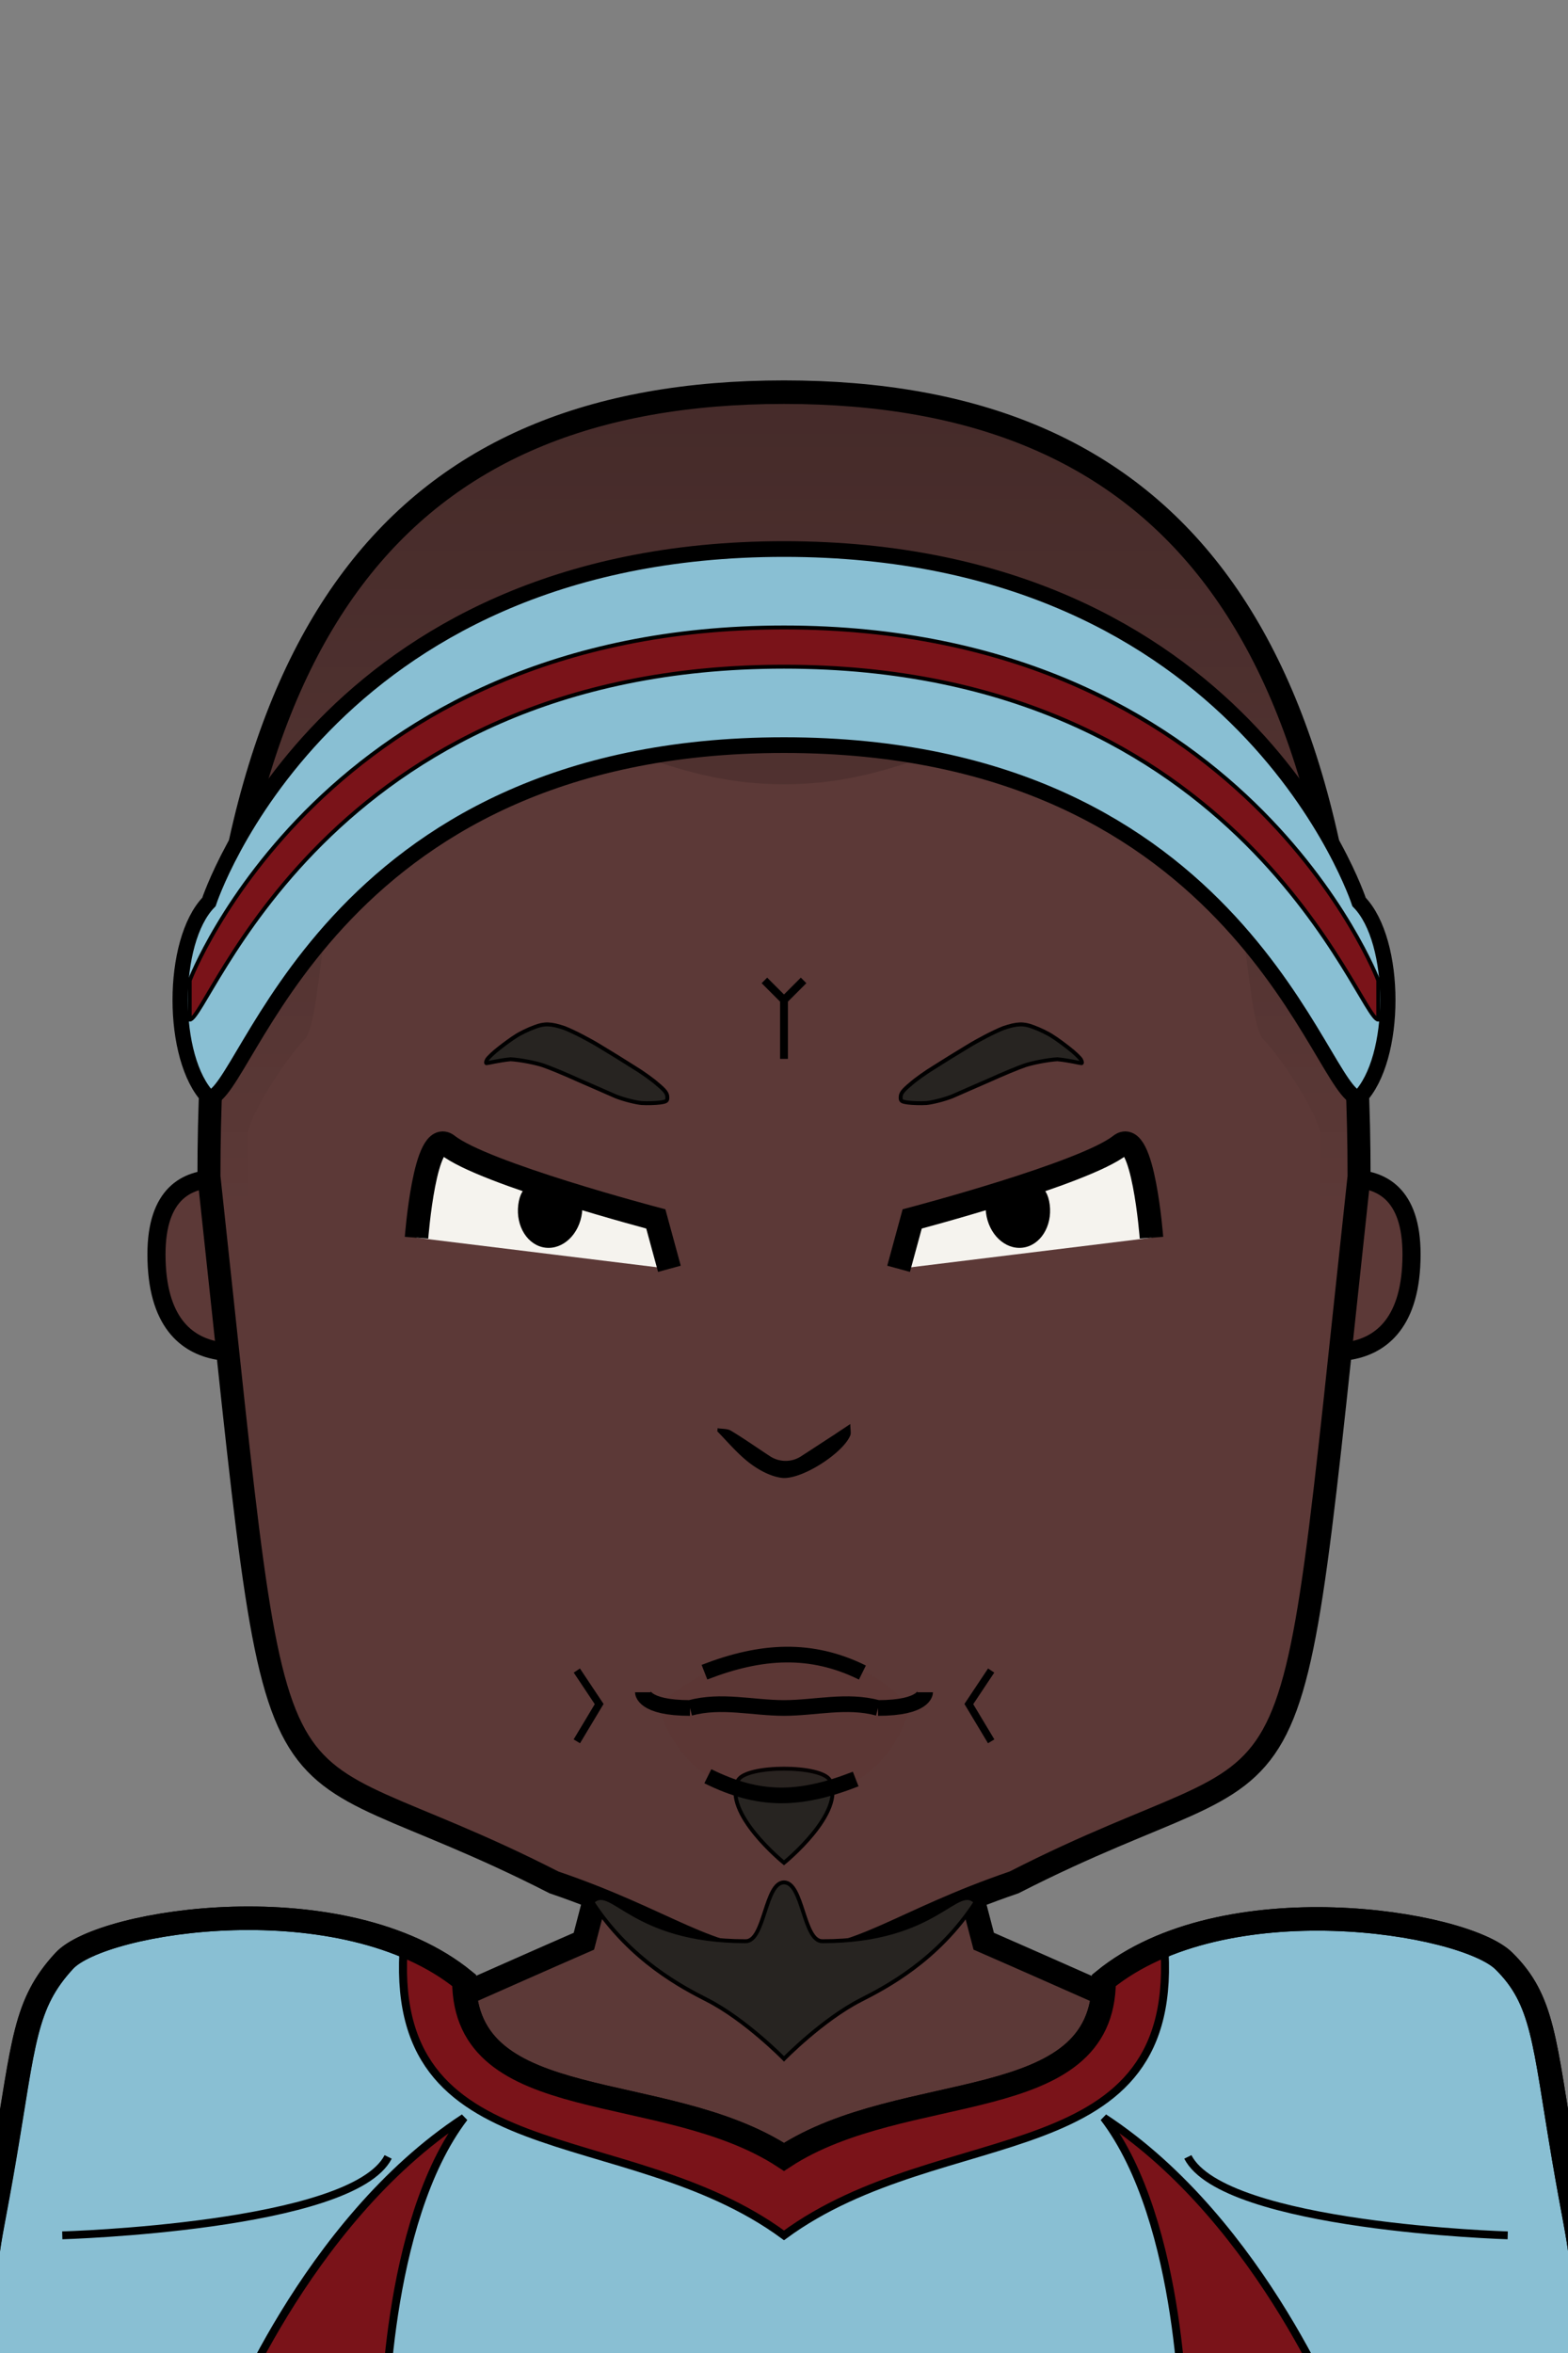 <svg xmlns="http://www.w3.org/2000/svg" version="1.2" baseProfile="tiny" width="100%" height="100%" viewBox="0 0 400 600" preserveAspectRatio="xMinYMin meet">
<rect x="0" y="0" width="400" height="600" fill="#808080" stroke="none"/>
<g transform="scale(1.02 1) translate(-3.969 0)">
<path fill="#5c3937" stroke="#000" stroke-width="6" d="M20 600s-5-60 40-70c15 0 45-15 90-35l50-195 50 195c45 20 75 35 90 35 45 10 45 70 45 70" class="body"/>
</g>
<g transform="scale(1.02 1) translate(-3.922 0)">
<path fill="#89bfd3" stroke="#000" stroke-width="6" d="M120 505c0 35 50 25 80 45 30-20 80-10 80-45 30-25 90-15 100-5s10.07 20.41 15 50c5 30 5 20 5 60H0c0-40 0-29.59 5-59.59 4.93-29.59 5-39.38 15-50.41 9.5-10.48 70-20 100 5Z" class="footballPrimary"/><path fill="#7a1319" stroke="#000" stroke-width="2" d="M120 505c0 35 50 25 80 45 30-20 80-10 80-45l15-10c5 60-55 45-95 75-40-30-100-15-95-75z" class="collarSecondary"/><path fill="#7a1319" stroke="#000" stroke-width="2" d="M120 540c-40 26.67-60 80-60 80h40s0-53.33 20-80Zm160 0c40 26.67 60 80 60 80h-40s0-53.33-20-80Z" class="Stallion"/><path fill="none" stroke="#000" stroke-width="6" d="M120 505c0 35 50 25 80 45 30-20 80-10 80-45 30-25 90-15 100-5s10.07 20.41 15 50c5 30 5 20 5 60H0c0-40 0-30 5-60 4.93-29.59 5-38.97 15-50 9.5-10.48 70-20 100 5Z" class="footballStroke"/><path fill="none" stroke="#000" stroke-width="2" d="M19.5 570s72.5-2.11 81.5-20m280 20s-71-2.11-80-20" class="shp3"/>
</g>
<g transform="translate(32 293.3) scale(0.77 0.77) translate(6.87 9.469) translate(0.41 -3)">
<path fill="#5c3937" stroke="#000" stroke-width="6" d="M43 8S3-12 3 28c0 45 40 30 40 30z"/>
</g>
<g transform="translate(322 293.3) scale(-0.77 0.77) translate(-52.87 9.469) translate(0.41 -3)">
<path fill="#5c3937" stroke="#000" stroke-width="6" d="M43 8S3-12 3 28c0 45 40 30 40 30z"/>
</g>
<g transform="scale(0.978 1) translate(4.499 0)">
<path fill="#5c3937" stroke="#000" stroke-width="6" d="M200 100c100 0 150 60 150 200-20 180-10 140-90 180-30 10-40 20-60 20s-30-10-60-20c-80-40-70 0-90-180 0-140 50-200 150-200Z" class="head"/><path fill="rgba(0,0,0,0)" d="M60 300H50c0-140 50-200 150-200s150 60 150 200h-10v-10c0-5-10-20-15-25s-5-55-15-65c-40-40-60 0-110 0s-70-40-110 0c-10 10-10 60-15 65s-15 20-15 25z" class="headShave"/><path fill="rgba(0,0,0,0)" d="M200 410c30 0 50 10 50 10 30 0 90-15 90-120h10c-20 180.69-10 140-90 180-30 10-40 20-60 20s-30-10-60-20c-80-40-70 0-90-180h10c0 105 60 120 90 120 0 0 20-10 50-10" class="faceShave"/>
</g>
<g transform="translate(147 424.5) scale(0.95 0.95) translate(0.158 0.553)">
<path fill="none" stroke="#000" stroke-width="2" d="m0 20 6-10-6-9" class="shp0"/>
</g>
<g transform="translate(247 424.5) scale(-0.95 0.95) translate(-6.158 0.553)">
<path fill="none" stroke="#000" stroke-width="2" d="m0 20 6-10-6-9" class="shp0"/>
</g>
<g>
<path fill="none" stroke="#000" stroke-width="2" d="M200 270v-15l5-5-5 5-5-5"/>
</g>
<g transform="scale(0.978 1) translate(4.499 0)">
<path fill="#272421" stroke="#000" d="M188 454c2-4 22-4 24 0 4.12 8.25-12 21-12 21s-16.12-12.75-12-21Zm62 31c-10 15-23.68 21.84-30 25-10 5-20 15-20 15s-10-10-20-15c-6.32-3.16-20-10-30-25 5-5 10 10 40 10 5 0 5-15 10-15s5 15 10 15c30 0 35-15 40-10Z" class="shp0"/>
</g>
<g transform="translate(101.971 282.014) rotate(12 38.029 27.986)">
<path d="m6.19 40.49-.83-22.07s2.27-3.87 17.09.22c29.93 8.26 42.45 4.47 42.45 4.47l6.04 11.72s-7.05.61-29.88 2.61c-22.84 2-34.87 3.05-34.87 3.05" style="fill:#f5f3ee"/><path d="M38.86 36.14c-4.51.39-8.55-3.74-9.03-9.25s2.83-7.08 7.34-7.48c4.52-.39 8.51.54 8.99 6.05s-2.78 10.28-7.3 10.68" style="fill:#000"/><path d="M6.19 40.49S2.41 12.46 9.05 15.75c10.49 5.2 55.85 7.36 55.85 7.36l6.04 11.72" style="fill:none;stroke:#000;stroke-width:6"/>
</g>
<g transform="translate(221.971 282.014) rotate(-12 38.029 27.986) scale(-1 1) translate(-76.059 0)">
<path d="m6.19 40.49-.83-22.07s2.27-3.87 17.09.22c29.93 8.26 42.45 4.47 42.45 4.47l6.04 11.72s-7.05.61-29.88 2.61c-22.84 2-34.87 3.05-34.87 3.05" style="fill:#f5f3ee"/><path d="M38.86 36.14c-4.51.39-8.55-3.74-9.03-9.25s2.83-7.08 7.34-7.48c4.52-.39 8.51.54 8.99 6.05s-2.78 10.28-7.3 10.68" style="fill:#000"/><path d="M6.19 40.49S2.41 12.46 9.05 15.75c10.49 5.2 55.85 7.36 55.85 7.36l6.04 11.72" style="fill:none;stroke:#000;stroke-width:6"/>
</g>
<g transform="translate(108.869 258.702) rotate(6 31.131 11.298)">
<path fill="#272421" stroke="#000" d="M22.1 6.48c-.96.74-2.71 2.33-3.9 3.5-1.23 1.17-2.47 2.63-2.7 3.13-.23.52-.26.96-.05.96.2 0 3.06-1.05 6.01-1.65 2.72-.11 6.42.27 8.3.66 1.87.43 6.07 1.67 9.35 2.77 3.39 1.08 7.94 2.5 10.06 3.19 2.23.61 5.3 1.02 6.7.99 1.43-.06 3.53-.35 4.62-.61 1.68-.41 1.9-.62 1.72-1.65-.12-.91-.85-1.63-2.76-2.9-1.36-1-4.3-2.66-6.56-3.72-2.26-1.13-6.33-3.1-9.03-4.35-2.71-1.31-7.02-3.02-9.57-3.73-3.6-.81-5.24-.65-7.53.51-1.61.77-3.71 2.09-4.66 2.9Z"/><path d="M0 10h5v5H0z" style="fill:none"/>
</g>
<g transform="translate(228.869 258.702) rotate(-6 31.131 11.298) scale(-1 1) translate(-62.262 0)">
<path fill="#272421" stroke="#000" d="M22.1 6.48c-.96.74-2.71 2.33-3.9 3.5-1.23 1.17-2.47 2.63-2.7 3.13-.23.52-.26.96-.05.96.2 0 3.06-1.05 6.01-1.65 2.72-.11 6.42.27 8.3.66 1.87.43 6.07 1.67 9.35 2.77 3.39 1.08 7.94 2.5 10.06 3.19 2.23.61 5.3 1.02 6.7.99 1.43-.06 3.53-.35 4.62-.61 1.68-.41 1.9-.62 1.72-1.65-.12-.91-.85-1.63-2.76-2.9-1.36-1-4.3-2.66-6.56-3.72-2.26-1.13-6.33-3.1-9.03-4.35-2.71-1.31-7.02-3.02-9.57-3.73-3.6-.81-5.24-.65-7.53.51-1.61.77-3.71 2.09-4.66 2.9Z"/><path d="M0 10h5v5H0z" style="fill:none"/>
</g>
<g transform="translate(-2.842170943040401e-14 51.521) scale(-1 1) translate(-400 0)">
<path d="M168 384s9-13.77 32-14.03c17.4-.2 32 13.2 32 13.2s-4.29 23.24-32 23.81c-27.29.56-32-22.98-32-22.98" style="opacity:.05;mix-blend-mode:multiply;fill:#501414"/><path d="M181.71 402.12c14.52 5.66 24.72 5.71 37.72-.71m.86-26.53c-14.52-5.66-27.29-6.34-40.29.09m-4 9.03c8-2.17 16 0 24 0s16-2.17 24 0m12-4s0 4-12 4m-60-4s0 4 12 4" style="fill:none;stroke:#000;stroke-width:4"/>
</g>
<g transform="translate(-4.046 -18.273) scale(0.71 0.71) translate(83.343 158.59)">
<path d="M180.17 380.08c1.6.3 3.5.1 4.8.9 4.7 2.8 9.2 6 13.8 9a10.23 10.23 0 0 0 11.7 0c3.9-2.5 7.8-5.1 11.7-7.6 1.6-1.1 3.3-2.2 5.7-3.8 0 2.1.4 3.4-.1 4.3-2.8 6.4-17.9 16.1-24.8 15-4-.6-8-2.8-11.3-5.3-4.3-3.3-7.8-7.5-11.6-11.4a4.5 4.5 0 0 0 .1-1.1"/>
</g>
<g transform="scale(-1 1) translate(-400 0) scale(0.978 1) translate(4.499 0)">
<defs><linearGradient id="a" x1="200" x2="200" y1="100" y2="310" gradientUnits="userSpaceOnUse"><stop offset="0" stop-color="rgba(0,0,0,.25)"/><stop offset="1" stop-color="rgba(0,0,0,0)"/></linearGradient></defs><path d="M60 310H50v-10c0-140 50-200 150-200s150 60 150 200v10h-10v-20c0-5-10-20-15-25s-5-55-15-65c-40-40-60 0-110 0s-70-40-110 0c-10 10-10 60-15 65s-15 20-15 25z" style="fill:url(#a);stroke:none"/>
</g>
<g transform="scale(0.978 1) translate(4.499 0)">
<g stroke="#000"><path fill="#89bfd3" stroke-width="4" d="M350 280c-10 0-30-90-150-90S60 280 50 280c-10-10-10-40 0-50 0 0 30-90 150-90s150 90 150 90c10 10 10 40 0 50Z"/><path fill="#7a1319" d="M45 260v-10s35-90 155-90 155 90 155 90v10c-5 0-35-90-155-90S50 260 45 260Z"/></g>
</g>
</svg>
